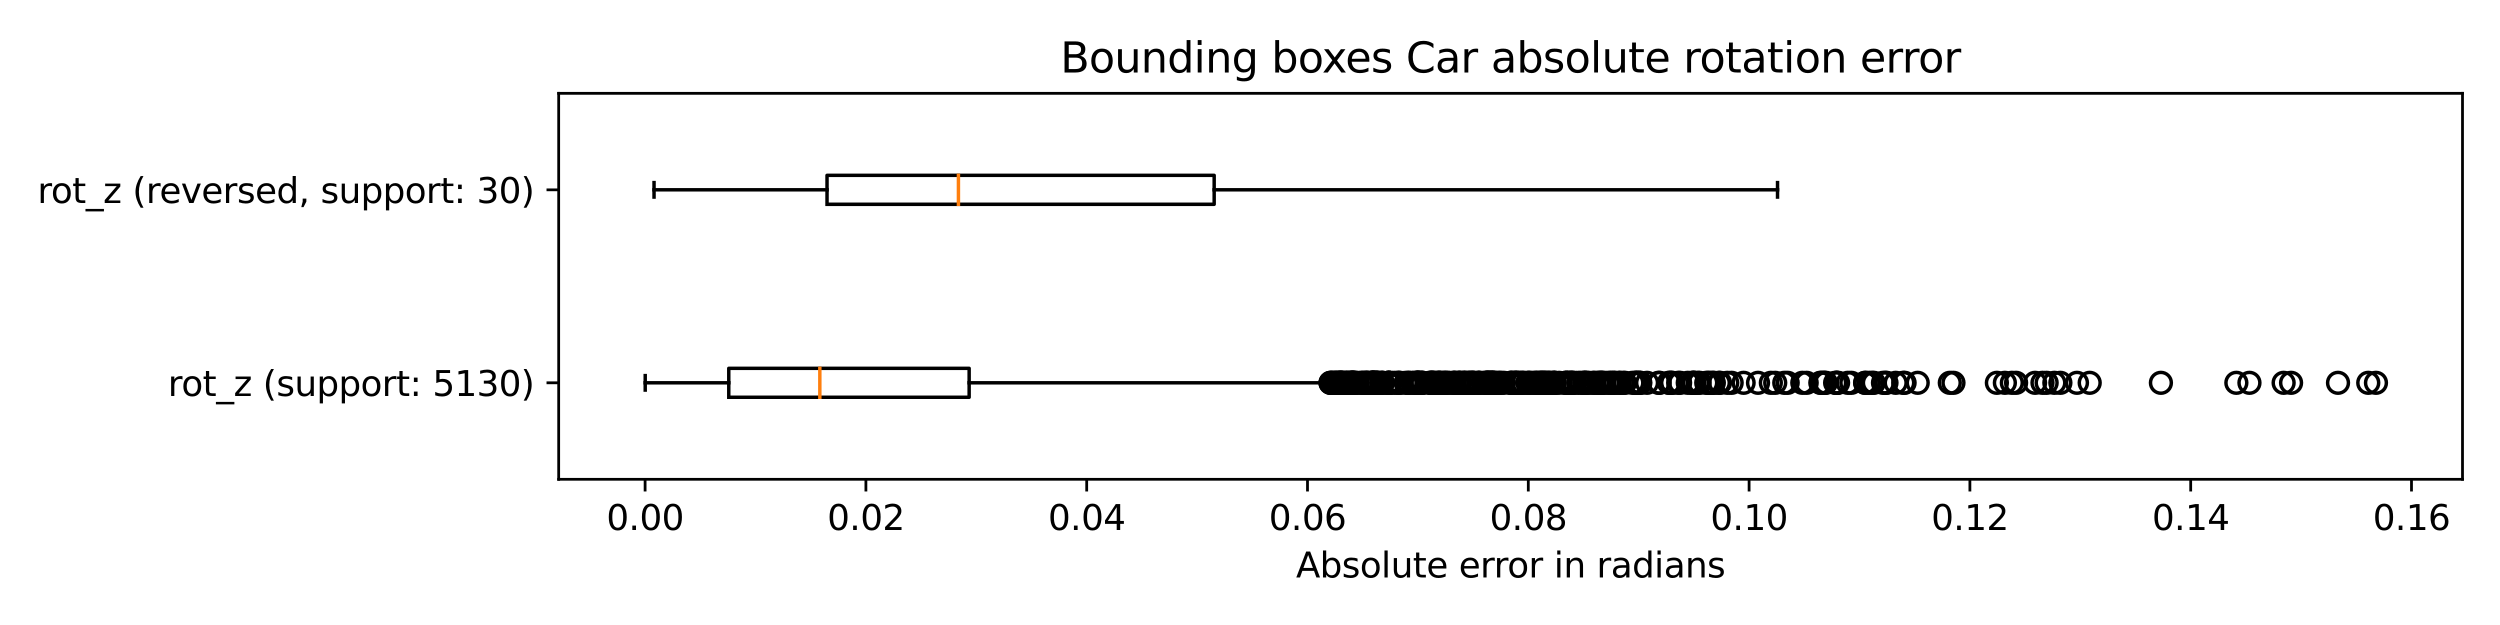 <?xml version="1.0" encoding="utf-8" standalone="no"?>
<!DOCTYPE svg PUBLIC "-//W3C//DTD SVG 1.1//EN"
  "http://www.w3.org/Graphics/SVG/1.1/DTD/svg11.dtd">
<svg xmlns:xlink="http://www.w3.org/1999/xlink" width="720pt" height="180pt" viewBox="0 0 720 180" xmlns="http://www.w3.org/2000/svg" version="1.1">
 <defs>
  <style type="text/css">*{stroke-linejoin: round; stroke-linecap: butt}</style>
 </defs>
 <g id="figure_1">
  <g id="patch_1">
   <path d="M 0 180 
L 720 180 
L 720 0 
L 0 0 
z
" style="fill: #ffffff"/>
  </g>
  <g id="axes_1">
   <g id="patch_2">
    <path d="M 160.9 138.04 
L 709.2 138.04 
L 709.2 26.88 
L 160.9 26.88 
z
" style="fill: #ffffff"/>
   </g>
   <g id="matplotlib.axis_1">
    <g id="xtick_1">
     <g id="line2d_1">
      <defs>
       <path id="m9ca7d31099" d="M 0 0 
L 0 3.5 
" style="stroke: #000000; stroke-width: 0.8"/>
      </defs>
      <g>
       <use xlink:href="#m9ca7d31099" x="185.788" y="138.04" style="stroke: #000000; stroke-width: 0.8"/>
      </g>
     </g>
     <g id="text_1">
      <!-- 0.00 -->
      <g transform="translate(174.656 152.638)scale(0.1 -0.1)">
       <defs>
        <path id="DejaVuSans-30" d="M 2034 4250 
Q 1547 4250 1301 3770 
Q 1056 3291 1056 2328 
Q 1056 1369 1301 889 
Q 1547 409 2034 409 
Q 2525 409 2770 889 
Q 3016 1369 3016 2328 
Q 3016 3291 2770 3770 
Q 2525 4250 2034 4250 
z
M 2034 4750 
Q 2819 4750 3233 4129 
Q 3647 3509 3647 2328 
Q 3647 1150 3233 529 
Q 2819 -91 2034 -91 
Q 1250 -91 836 529 
Q 422 1150 422 2328 
Q 422 3509 836 4129 
Q 1250 4750 2034 4750 
z
" transform="scale(0.016)"/>
        <path id="DejaVuSans-2e" d="M 684 794 
L 1344 794 
L 1344 0 
L 684 0 
L 684 794 
z
" transform="scale(0.016)"/>
       </defs>
       <use xlink:href="#DejaVuSans-30"/>
       <use xlink:href="#DejaVuSans-2e" x="63.623"/>
       <use xlink:href="#DejaVuSans-30" x="95.41"/>
       <use xlink:href="#DejaVuSans-30" x="159.033"/>
      </g>
     </g>
    </g>
    <g id="xtick_2">
     <g id="line2d_2">
      <g>
       <use xlink:href="#m9ca7d31099" x="249.379" y="138.04" style="stroke: #000000; stroke-width: 0.8"/>
      </g>
     </g>
     <g id="text_2">
      <!-- 0.02 -->
      <g transform="translate(238.246 152.638)scale(0.1 -0.1)">
       <defs>
        <path id="DejaVuSans-32" d="M 1228 531 
L 3431 531 
L 3431 0 
L 469 0 
L 469 531 
Q 828 903 1448 1529 
Q 2069 2156 2228 2338 
Q 2531 2678 2651 2914 
Q 2772 3150 2772 3378 
Q 2772 3750 2511 3984 
Q 2250 4219 1831 4219 
Q 1534 4219 1204 4116 
Q 875 4013 500 3803 
L 500 4441 
Q 881 4594 1212 4672 
Q 1544 4750 1819 4750 
Q 2544 4750 2975 4387 
Q 3406 4025 3406 3419 
Q 3406 3131 3298 2873 
Q 3191 2616 2906 2266 
Q 2828 2175 2409 1742 
Q 1991 1309 1228 531 
z
" transform="scale(0.016)"/>
       </defs>
       <use xlink:href="#DejaVuSans-30"/>
       <use xlink:href="#DejaVuSans-2e" x="63.623"/>
       <use xlink:href="#DejaVuSans-30" x="95.41"/>
       <use xlink:href="#DejaVuSans-32" x="159.033"/>
      </g>
     </g>
    </g>
    <g id="xtick_3">
     <g id="line2d_3">
      <g>
       <use xlink:href="#m9ca7d31099" x="312.969" y="138.04" style="stroke: #000000; stroke-width: 0.8"/>
      </g>
     </g>
     <g id="text_3">
      <!-- 0.04 -->
      <g transform="translate(301.836 152.638)scale(0.1 -0.1)">
       <defs>
        <path id="DejaVuSans-34" d="M 2419 4116 
L 825 1625 
L 2419 1625 
L 2419 4116 
z
M 2253 4666 
L 3047 4666 
L 3047 1625 
L 3713 1625 
L 3713 1100 
L 3047 1100 
L 3047 0 
L 2419 0 
L 2419 1100 
L 313 1100 
L 313 1709 
L 2253 4666 
z
" transform="scale(0.016)"/>
       </defs>
       <use xlink:href="#DejaVuSans-30"/>
       <use xlink:href="#DejaVuSans-2e" x="63.623"/>
       <use xlink:href="#DejaVuSans-30" x="95.41"/>
       <use xlink:href="#DejaVuSans-34" x="159.033"/>
      </g>
     </g>
    </g>
    <g id="xtick_4">
     <g id="line2d_4">
      <g>
       <use xlink:href="#m9ca7d31099" x="376.559" y="138.04" style="stroke: #000000; stroke-width: 0.8"/>
      </g>
     </g>
     <g id="text_4">
      <!-- 0.06 -->
      <g transform="translate(365.426 152.638)scale(0.1 -0.1)">
       <defs>
        <path id="DejaVuSans-36" d="M 2113 2584 
Q 1688 2584 1439 2293 
Q 1191 2003 1191 1497 
Q 1191 994 1439 701 
Q 1688 409 2113 409 
Q 2538 409 2786 701 
Q 3034 994 3034 1497 
Q 3034 2003 2786 2293 
Q 2538 2584 2113 2584 
z
M 3366 4563 
L 3366 3988 
Q 3128 4100 2886 4159 
Q 2644 4219 2406 4219 
Q 1781 4219 1451 3797 
Q 1122 3375 1075 2522 
Q 1259 2794 1537 2939 
Q 1816 3084 2150 3084 
Q 2853 3084 3261 2657 
Q 3669 2231 3669 1497 
Q 3669 778 3244 343 
Q 2819 -91 2113 -91 
Q 1303 -91 875 529 
Q 447 1150 447 2328 
Q 447 3434 972 4092 
Q 1497 4750 2381 4750 
Q 2619 4750 2861 4703 
Q 3103 4656 3366 4563 
z
" transform="scale(0.016)"/>
       </defs>
       <use xlink:href="#DejaVuSans-30"/>
       <use xlink:href="#DejaVuSans-2e" x="63.623"/>
       <use xlink:href="#DejaVuSans-30" x="95.41"/>
       <use xlink:href="#DejaVuSans-36" x="159.033"/>
      </g>
     </g>
    </g>
    <g id="xtick_5">
     <g id="line2d_5">
      <g>
       <use xlink:href="#m9ca7d31099" x="440.149" y="138.04" style="stroke: #000000; stroke-width: 0.8"/>
      </g>
     </g>
     <g id="text_5">
      <!-- 0.08 -->
      <g transform="translate(429.016 152.638)scale(0.1 -0.1)">
       <defs>
        <path id="DejaVuSans-38" d="M 2034 2216 
Q 1584 2216 1326 1975 
Q 1069 1734 1069 1313 
Q 1069 891 1326 650 
Q 1584 409 2034 409 
Q 2484 409 2743 651 
Q 3003 894 3003 1313 
Q 3003 1734 2745 1975 
Q 2488 2216 2034 2216 
z
M 1403 2484 
Q 997 2584 770 2862 
Q 544 3141 544 3541 
Q 544 4100 942 4425 
Q 1341 4750 2034 4750 
Q 2731 4750 3128 4425 
Q 3525 4100 3525 3541 
Q 3525 3141 3298 2862 
Q 3072 2584 2669 2484 
Q 3125 2378 3379 2068 
Q 3634 1759 3634 1313 
Q 3634 634 3220 271 
Q 2806 -91 2034 -91 
Q 1263 -91 848 271 
Q 434 634 434 1313 
Q 434 1759 690 2068 
Q 947 2378 1403 2484 
z
M 1172 3481 
Q 1172 3119 1398 2916 
Q 1625 2713 2034 2713 
Q 2441 2713 2670 2916 
Q 2900 3119 2900 3481 
Q 2900 3844 2670 4047 
Q 2441 4250 2034 4250 
Q 1625 4250 1398 4047 
Q 1172 3844 1172 3481 
z
" transform="scale(0.016)"/>
       </defs>
       <use xlink:href="#DejaVuSans-30"/>
       <use xlink:href="#DejaVuSans-2e" x="63.623"/>
       <use xlink:href="#DejaVuSans-30" x="95.41"/>
       <use xlink:href="#DejaVuSans-38" x="159.033"/>
      </g>
     </g>
    </g>
    <g id="xtick_6">
     <g id="line2d_6">
      <g>
       <use xlink:href="#m9ca7d31099" x="503.739" y="138.04" style="stroke: #000000; stroke-width: 0.8"/>
      </g>
     </g>
     <g id="text_6">
      <!-- 0.10 -->
      <g transform="translate(492.607 152.638)scale(0.1 -0.1)">
       <defs>
        <path id="DejaVuSans-31" d="M 794 531 
L 1825 531 
L 1825 4091 
L 703 3866 
L 703 4441 
L 1819 4666 
L 2450 4666 
L 2450 531 
L 3481 531 
L 3481 0 
L 794 0 
L 794 531 
z
" transform="scale(0.016)"/>
       </defs>
       <use xlink:href="#DejaVuSans-30"/>
       <use xlink:href="#DejaVuSans-2e" x="63.623"/>
       <use xlink:href="#DejaVuSans-31" x="95.41"/>
       <use xlink:href="#DejaVuSans-30" x="159.033"/>
      </g>
     </g>
    </g>
    <g id="xtick_7">
     <g id="line2d_7">
      <g>
       <use xlink:href="#m9ca7d31099" x="567.33" y="138.04" style="stroke: #000000; stroke-width: 0.8"/>
      </g>
     </g>
     <g id="text_7">
      <!-- 0.12 -->
      <g transform="translate(556.197 152.638)scale(0.1 -0.1)">
       <use xlink:href="#DejaVuSans-30"/>
       <use xlink:href="#DejaVuSans-2e" x="63.623"/>
       <use xlink:href="#DejaVuSans-31" x="95.41"/>
       <use xlink:href="#DejaVuSans-32" x="159.033"/>
      </g>
     </g>
    </g>
    <g id="xtick_8">
     <g id="line2d_8">
      <g>
       <use xlink:href="#m9ca7d31099" x="630.92" y="138.04" style="stroke: #000000; stroke-width: 0.8"/>
      </g>
     </g>
     <g id="text_8">
      <!-- 0.14 -->
      <g transform="translate(619.787 152.638)scale(0.1 -0.1)">
       <use xlink:href="#DejaVuSans-30"/>
       <use xlink:href="#DejaVuSans-2e" x="63.623"/>
       <use xlink:href="#DejaVuSans-31" x="95.41"/>
       <use xlink:href="#DejaVuSans-34" x="159.033"/>
      </g>
     </g>
    </g>
    <g id="xtick_9">
     <g id="line2d_9">
      <g>
       <use xlink:href="#m9ca7d31099" x="694.51" y="138.04" style="stroke: #000000; stroke-width: 0.8"/>
      </g>
     </g>
     <g id="text_9">
      <!-- 0.16 -->
      <g transform="translate(683.377 152.638)scale(0.1 -0.1)">
       <use xlink:href="#DejaVuSans-30"/>
       <use xlink:href="#DejaVuSans-2e" x="63.623"/>
       <use xlink:href="#DejaVuSans-31" x="95.41"/>
       <use xlink:href="#DejaVuSans-36" x="159.033"/>
      </g>
     </g>
    </g>
    <g id="text_10">
     <!-- Absolute error in radians -->
     <g transform="translate(373.249 166.317)scale(0.1 -0.1)">
      <defs>
       <path id="DejaVuSans-41" d="M 2188 4044 
L 1331 1722 
L 3047 1722 
L 2188 4044 
z
M 1831 4666 
L 2547 4666 
L 4325 0 
L 3669 0 
L 3244 1197 
L 1141 1197 
L 716 0 
L 50 0 
L 1831 4666 
z
" transform="scale(0.016)"/>
       <path id="DejaVuSans-62" d="M 3116 1747 
Q 3116 2381 2855 2742 
Q 2594 3103 2138 3103 
Q 1681 3103 1420 2742 
Q 1159 2381 1159 1747 
Q 1159 1113 1420 752 
Q 1681 391 2138 391 
Q 2594 391 2855 752 
Q 3116 1113 3116 1747 
z
M 1159 2969 
Q 1341 3281 1617 3432 
Q 1894 3584 2278 3584 
Q 2916 3584 3314 3078 
Q 3713 2572 3713 1747 
Q 3713 922 3314 415 
Q 2916 -91 2278 -91 
Q 1894 -91 1617 61 
Q 1341 213 1159 525 
L 1159 0 
L 581 0 
L 581 4863 
L 1159 4863 
L 1159 2969 
z
" transform="scale(0.016)"/>
       <path id="DejaVuSans-73" d="M 2834 3397 
L 2834 2853 
Q 2591 2978 2328 3040 
Q 2066 3103 1784 3103 
Q 1356 3103 1142 2972 
Q 928 2841 928 2578 
Q 928 2378 1081 2264 
Q 1234 2150 1697 2047 
L 1894 2003 
Q 2506 1872 2764 1633 
Q 3022 1394 3022 966 
Q 3022 478 2636 193 
Q 2250 -91 1575 -91 
Q 1294 -91 989 -36 
Q 684 19 347 128 
L 347 722 
Q 666 556 975 473 
Q 1284 391 1588 391 
Q 1994 391 2212 530 
Q 2431 669 2431 922 
Q 2431 1156 2273 1281 
Q 2116 1406 1581 1522 
L 1381 1569 
Q 847 1681 609 1914 
Q 372 2147 372 2553 
Q 372 3047 722 3315 
Q 1072 3584 1716 3584 
Q 2034 3584 2315 3537 
Q 2597 3491 2834 3397 
z
" transform="scale(0.016)"/>
       <path id="DejaVuSans-6f" d="M 1959 3097 
Q 1497 3097 1228 2736 
Q 959 2375 959 1747 
Q 959 1119 1226 758 
Q 1494 397 1959 397 
Q 2419 397 2687 759 
Q 2956 1122 2956 1747 
Q 2956 2369 2687 2733 
Q 2419 3097 1959 3097 
z
M 1959 3584 
Q 2709 3584 3137 3096 
Q 3566 2609 3566 1747 
Q 3566 888 3137 398 
Q 2709 -91 1959 -91 
Q 1206 -91 779 398 
Q 353 888 353 1747 
Q 353 2609 779 3096 
Q 1206 3584 1959 3584 
z
" transform="scale(0.016)"/>
       <path id="DejaVuSans-6c" d="M 603 4863 
L 1178 4863 
L 1178 0 
L 603 0 
L 603 4863 
z
" transform="scale(0.016)"/>
       <path id="DejaVuSans-75" d="M 544 1381 
L 544 3500 
L 1119 3500 
L 1119 1403 
Q 1119 906 1312 657 
Q 1506 409 1894 409 
Q 2359 409 2629 706 
Q 2900 1003 2900 1516 
L 2900 3500 
L 3475 3500 
L 3475 0 
L 2900 0 
L 2900 538 
Q 2691 219 2414 64 
Q 2138 -91 1772 -91 
Q 1169 -91 856 284 
Q 544 659 544 1381 
z
M 1991 3584 
L 1991 3584 
z
" transform="scale(0.016)"/>
       <path id="DejaVuSans-74" d="M 1172 4494 
L 1172 3500 
L 2356 3500 
L 2356 3053 
L 1172 3053 
L 1172 1153 
Q 1172 725 1289 603 
Q 1406 481 1766 481 
L 2356 481 
L 2356 0 
L 1766 0 
Q 1100 0 847 248 
Q 594 497 594 1153 
L 594 3053 
L 172 3053 
L 172 3500 
L 594 3500 
L 594 4494 
L 1172 4494 
z
" transform="scale(0.016)"/>
       <path id="DejaVuSans-65" d="M 3597 1894 
L 3597 1613 
L 953 1613 
Q 991 1019 1311 708 
Q 1631 397 2203 397 
Q 2534 397 2845 478 
Q 3156 559 3463 722 
L 3463 178 
Q 3153 47 2828 -22 
Q 2503 -91 2169 -91 
Q 1331 -91 842 396 
Q 353 884 353 1716 
Q 353 2575 817 3079 
Q 1281 3584 2069 3584 
Q 2775 3584 3186 3129 
Q 3597 2675 3597 1894 
z
M 3022 2063 
Q 3016 2534 2758 2815 
Q 2500 3097 2075 3097 
Q 1594 3097 1305 2825 
Q 1016 2553 972 2059 
L 3022 2063 
z
" transform="scale(0.016)"/>
       <path id="DejaVuSans-20" transform="scale(0.016)"/>
       <path id="DejaVuSans-72" d="M 2631 2963 
Q 2534 3019 2420 3045 
Q 2306 3072 2169 3072 
Q 1681 3072 1420 2755 
Q 1159 2438 1159 1844 
L 1159 0 
L 581 0 
L 581 3500 
L 1159 3500 
L 1159 2956 
Q 1341 3275 1631 3429 
Q 1922 3584 2338 3584 
Q 2397 3584 2469 3576 
Q 2541 3569 2628 3553 
L 2631 2963 
z
" transform="scale(0.016)"/>
       <path id="DejaVuSans-69" d="M 603 3500 
L 1178 3500 
L 1178 0 
L 603 0 
L 603 3500 
z
M 603 4863 
L 1178 4863 
L 1178 4134 
L 603 4134 
L 603 4863 
z
" transform="scale(0.016)"/>
       <path id="DejaVuSans-6e" d="M 3513 2113 
L 3513 0 
L 2938 0 
L 2938 2094 
Q 2938 2591 2744 2837 
Q 2550 3084 2163 3084 
Q 1697 3084 1428 2787 
Q 1159 2491 1159 1978 
L 1159 0 
L 581 0 
L 581 3500 
L 1159 3500 
L 1159 2956 
Q 1366 3272 1645 3428 
Q 1925 3584 2291 3584 
Q 2894 3584 3203 3211 
Q 3513 2838 3513 2113 
z
" transform="scale(0.016)"/>
       <path id="DejaVuSans-61" d="M 2194 1759 
Q 1497 1759 1228 1600 
Q 959 1441 959 1056 
Q 959 750 1161 570 
Q 1363 391 1709 391 
Q 2188 391 2477 730 
Q 2766 1069 2766 1631 
L 2766 1759 
L 2194 1759 
z
M 3341 1997 
L 3341 0 
L 2766 0 
L 2766 531 
Q 2569 213 2275 61 
Q 1981 -91 1556 -91 
Q 1019 -91 701 211 
Q 384 513 384 1019 
Q 384 1609 779 1909 
Q 1175 2209 1959 2209 
L 2766 2209 
L 2766 2266 
Q 2766 2663 2505 2880 
Q 2244 3097 1772 3097 
Q 1472 3097 1187 3025 
Q 903 2953 641 2809 
L 641 3341 
Q 956 3463 1253 3523 
Q 1550 3584 1831 3584 
Q 2591 3584 2966 3190 
Q 3341 2797 3341 1997 
z
" transform="scale(0.016)"/>
       <path id="DejaVuSans-64" d="M 2906 2969 
L 2906 4863 
L 3481 4863 
L 3481 0 
L 2906 0 
L 2906 525 
Q 2725 213 2448 61 
Q 2172 -91 1784 -91 
Q 1150 -91 751 415 
Q 353 922 353 1747 
Q 353 2572 751 3078 
Q 1150 3584 1784 3584 
Q 2172 3584 2448 3432 
Q 2725 3281 2906 2969 
z
M 947 1747 
Q 947 1113 1208 752 
Q 1469 391 1925 391 
Q 2381 391 2643 752 
Q 2906 1113 2906 1747 
Q 2906 2381 2643 2742 
Q 2381 3103 1925 3103 
Q 1469 3103 1208 2742 
Q 947 2381 947 1747 
z
" transform="scale(0.016)"/>
      </defs>
      <use xlink:href="#DejaVuSans-41"/>
      <use xlink:href="#DejaVuSans-62" x="68.408"/>
      <use xlink:href="#DejaVuSans-73" x="131.885"/>
      <use xlink:href="#DejaVuSans-6f" x="183.984"/>
      <use xlink:href="#DejaVuSans-6c" x="245.166"/>
      <use xlink:href="#DejaVuSans-75" x="272.949"/>
      <use xlink:href="#DejaVuSans-74" x="336.328"/>
      <use xlink:href="#DejaVuSans-65" x="375.537"/>
      <use xlink:href="#DejaVuSans-20" x="437.061"/>
      <use xlink:href="#DejaVuSans-65" x="468.848"/>
      <use xlink:href="#DejaVuSans-72" x="530.371"/>
      <use xlink:href="#DejaVuSans-72" x="569.734"/>
      <use xlink:href="#DejaVuSans-6f" x="608.598"/>
      <use xlink:href="#DejaVuSans-72" x="669.779"/>
      <use xlink:href="#DejaVuSans-20" x="710.893"/>
      <use xlink:href="#DejaVuSans-69" x="742.68"/>
      <use xlink:href="#DejaVuSans-6e" x="770.463"/>
      <use xlink:href="#DejaVuSans-20" x="833.842"/>
      <use xlink:href="#DejaVuSans-72" x="865.629"/>
      <use xlink:href="#DejaVuSans-61" x="906.742"/>
      <use xlink:href="#DejaVuSans-64" x="968.021"/>
      <use xlink:href="#DejaVuSans-69" x="1031.498"/>
      <use xlink:href="#DejaVuSans-61" x="1059.281"/>
      <use xlink:href="#DejaVuSans-6e" x="1120.561"/>
      <use xlink:href="#DejaVuSans-73" x="1183.939"/>
     </g>
    </g>
   </g>
   <g id="matplotlib.axis_2">
    <g id="ytick_1">
     <g id="line2d_10">
      <defs>
       <path id="mcf932bae86" d="M 0 0 
L -3.5 0 
" style="stroke: #000000; stroke-width: 0.8"/>
      </defs>
      <g>
       <use xlink:href="#mcf932bae86" x="160.9" y="110.25" style="stroke: #000000; stroke-width: 0.8"/>
      </g>
     </g>
     <g id="text_11">
      <!-- rot_z (support: 5130) -->
      <g transform="translate(48.355 114.044)scale(0.1 -0.1)">
       <defs>
        <path id="DejaVuSans-5f" d="M 3263 -1063 
L 3263 -1509 
L -63 -1509 
L -63 -1063 
L 3263 -1063 
z
" transform="scale(0.016)"/>
        <path id="DejaVuSans-7a" d="M 353 3500 
L 3084 3500 
L 3084 2975 
L 922 459 
L 3084 459 
L 3084 0 
L 275 0 
L 275 525 
L 2438 3041 
L 353 3041 
L 353 3500 
z
" transform="scale(0.016)"/>
        <path id="DejaVuSans-28" d="M 1984 4856 
Q 1566 4138 1362 3434 
Q 1159 2731 1159 2009 
Q 1159 1288 1364 580 
Q 1569 -128 1984 -844 
L 1484 -844 
Q 1016 -109 783 600 
Q 550 1309 550 2009 
Q 550 2706 781 3412 
Q 1013 4119 1484 4856 
L 1984 4856 
z
" transform="scale(0.016)"/>
        <path id="DejaVuSans-70" d="M 1159 525 
L 1159 -1331 
L 581 -1331 
L 581 3500 
L 1159 3500 
L 1159 2969 
Q 1341 3281 1617 3432 
Q 1894 3584 2278 3584 
Q 2916 3584 3314 3078 
Q 3713 2572 3713 1747 
Q 3713 922 3314 415 
Q 2916 -91 2278 -91 
Q 1894 -91 1617 61 
Q 1341 213 1159 525 
z
M 3116 1747 
Q 3116 2381 2855 2742 
Q 2594 3103 2138 3103 
Q 1681 3103 1420 2742 
Q 1159 2381 1159 1747 
Q 1159 1113 1420 752 
Q 1681 391 2138 391 
Q 2594 391 2855 752 
Q 3116 1113 3116 1747 
z
" transform="scale(0.016)"/>
        <path id="DejaVuSans-3a" d="M 750 794 
L 1409 794 
L 1409 0 
L 750 0 
L 750 794 
z
M 750 3309 
L 1409 3309 
L 1409 2516 
L 750 2516 
L 750 3309 
z
" transform="scale(0.016)"/>
        <path id="DejaVuSans-35" d="M 691 4666 
L 3169 4666 
L 3169 4134 
L 1269 4134 
L 1269 2991 
Q 1406 3038 1543 3061 
Q 1681 3084 1819 3084 
Q 2600 3084 3056 2656 
Q 3513 2228 3513 1497 
Q 3513 744 3044 326 
Q 2575 -91 1722 -91 
Q 1428 -91 1123 -41 
Q 819 9 494 109 
L 494 744 
Q 775 591 1075 516 
Q 1375 441 1709 441 
Q 2250 441 2565 725 
Q 2881 1009 2881 1497 
Q 2881 1984 2565 2268 
Q 2250 2553 1709 2553 
Q 1456 2553 1204 2497 
Q 953 2441 691 2322 
L 691 4666 
z
" transform="scale(0.016)"/>
        <path id="DejaVuSans-33" d="M 2597 2516 
Q 3050 2419 3304 2112 
Q 3559 1806 3559 1356 
Q 3559 666 3084 287 
Q 2609 -91 1734 -91 
Q 1441 -91 1130 -33 
Q 819 25 488 141 
L 488 750 
Q 750 597 1062 519 
Q 1375 441 1716 441 
Q 2309 441 2620 675 
Q 2931 909 2931 1356 
Q 2931 1769 2642 2001 
Q 2353 2234 1838 2234 
L 1294 2234 
L 1294 2753 
L 1863 2753 
Q 2328 2753 2575 2939 
Q 2822 3125 2822 3475 
Q 2822 3834 2567 4026 
Q 2313 4219 1838 4219 
Q 1578 4219 1281 4162 
Q 984 4106 628 3988 
L 628 4550 
Q 988 4650 1302 4700 
Q 1616 4750 1894 4750 
Q 2613 4750 3031 4423 
Q 3450 4097 3450 3541 
Q 3450 3153 3228 2886 
Q 3006 2619 2597 2516 
z
" transform="scale(0.016)"/>
        <path id="DejaVuSans-29" d="M 513 4856 
L 1013 4856 
Q 1481 4119 1714 3412 
Q 1947 2706 1947 2009 
Q 1947 1309 1714 600 
Q 1481 -109 1013 -844 
L 513 -844 
Q 928 -128 1133 580 
Q 1338 1288 1338 2009 
Q 1338 2731 1133 3434 
Q 928 4138 513 4856 
z
" transform="scale(0.016)"/>
       </defs>
       <use xlink:href="#DejaVuSans-72"/>
       <use xlink:href="#DejaVuSans-6f" x="38.863"/>
       <use xlink:href="#DejaVuSans-74" x="100.045"/>
       <use xlink:href="#DejaVuSans-5f" x="139.254"/>
       <use xlink:href="#DejaVuSans-7a" x="189.254"/>
       <use xlink:href="#DejaVuSans-20" x="241.744"/>
       <use xlink:href="#DejaVuSans-28" x="273.531"/>
       <use xlink:href="#DejaVuSans-73" x="312.545"/>
       <use xlink:href="#DejaVuSans-75" x="364.645"/>
       <use xlink:href="#DejaVuSans-70" x="428.023"/>
       <use xlink:href="#DejaVuSans-70" x="491.5"/>
       <use xlink:href="#DejaVuSans-6f" x="554.977"/>
       <use xlink:href="#DejaVuSans-72" x="616.158"/>
       <use xlink:href="#DejaVuSans-74" x="657.271"/>
       <use xlink:href="#DejaVuSans-3a" x="696.48"/>
       <use xlink:href="#DejaVuSans-20" x="730.172"/>
       <use xlink:href="#DejaVuSans-35" x="761.959"/>
       <use xlink:href="#DejaVuSans-31" x="825.582"/>
       <use xlink:href="#DejaVuSans-33" x="889.205"/>
       <use xlink:href="#DejaVuSans-30" x="952.828"/>
       <use xlink:href="#DejaVuSans-29" x="1016.451"/>
      </g>
     </g>
    </g>
    <g id="ytick_2">
     <g id="line2d_11">
      <g>
       <use xlink:href="#mcf932bae86" x="160.9" y="54.67" style="stroke: #000000; stroke-width: 0.8"/>
      </g>
     </g>
     <g id="text_12">
      <!-- rot_z (reversed, support: 30) -->
      <g transform="translate(10.791 58.469)scale(0.1 -0.1)">
       <defs>
        <path id="DejaVuSans-76" d="M 191 3500 
L 800 3500 
L 1894 563 
L 2988 3500 
L 3597 3500 
L 2284 0 
L 1503 0 
L 191 3500 
z
" transform="scale(0.016)"/>
        <path id="DejaVuSans-2c" d="M 750 794 
L 1409 794 
L 1409 256 
L 897 -744 
L 494 -744 
L 750 256 
L 750 794 
z
" transform="scale(0.016)"/>
       </defs>
       <use xlink:href="#DejaVuSans-72"/>
       <use xlink:href="#DejaVuSans-6f" x="38.863"/>
       <use xlink:href="#DejaVuSans-74" x="100.045"/>
       <use xlink:href="#DejaVuSans-5f" x="139.254"/>
       <use xlink:href="#DejaVuSans-7a" x="189.254"/>
       <use xlink:href="#DejaVuSans-20" x="241.744"/>
       <use xlink:href="#DejaVuSans-28" x="273.531"/>
       <use xlink:href="#DejaVuSans-72" x="312.545"/>
       <use xlink:href="#DejaVuSans-65" x="351.408"/>
       <use xlink:href="#DejaVuSans-76" x="412.932"/>
       <use xlink:href="#DejaVuSans-65" x="472.111"/>
       <use xlink:href="#DejaVuSans-72" x="533.635"/>
       <use xlink:href="#DejaVuSans-73" x="574.748"/>
       <use xlink:href="#DejaVuSans-65" x="626.848"/>
       <use xlink:href="#DejaVuSans-64" x="688.371"/>
       <use xlink:href="#DejaVuSans-2c" x="751.848"/>
       <use xlink:href="#DejaVuSans-20" x="783.635"/>
       <use xlink:href="#DejaVuSans-73" x="815.422"/>
       <use xlink:href="#DejaVuSans-75" x="867.521"/>
       <use xlink:href="#DejaVuSans-70" x="930.9"/>
       <use xlink:href="#DejaVuSans-70" x="994.377"/>
       <use xlink:href="#DejaVuSans-6f" x="1057.854"/>
       <use xlink:href="#DejaVuSans-72" x="1119.035"/>
       <use xlink:href="#DejaVuSans-74" x="1160.148"/>
       <use xlink:href="#DejaVuSans-3a" x="1199.357"/>
       <use xlink:href="#DejaVuSans-20" x="1233.049"/>
       <use xlink:href="#DejaVuSans-33" x="1264.836"/>
       <use xlink:href="#DejaVuSans-30" x="1328.459"/>
       <use xlink:href="#DejaVuSans-29" x="1392.082"/>
      </g>
     </g>
    </g>
   </g>
   <g id="line2d_12">
    <path d="M 209.886 114.418 
L 209.886 106.082 
L 279.115 106.082 
L 279.115 114.418 
L 209.886 114.418 
" clip-path="url(#ped6972643b)" style="fill: none; stroke: #000000; stroke-linecap: square"/>
   </g>
   <g id="line2d_13">
    <path d="M 209.886 110.25 
L 185.823 110.25 
" clip-path="url(#ped6972643b)" style="fill: none; stroke: #000000; stroke-linecap: square"/>
   </g>
   <g id="line2d_14">
    <path d="M 279.115 110.25 
L 382.735 110.25 
" clip-path="url(#ped6972643b)" style="fill: none; stroke: #000000; stroke-linecap: square"/>
   </g>
   <g id="line2d_15">
    <path d="M 185.823 112.334 
L 185.823 108.166 
" clip-path="url(#ped6972643b)" style="fill: none; stroke: #000000; stroke-linecap: square"/>
   </g>
   <g id="line2d_16">
    <path d="M 382.735 112.334 
L 382.735 108.166 
" clip-path="url(#ped6972643b)" style="fill: none; stroke: #000000; stroke-linecap: square"/>
   </g>
   <g id="line2d_17">
    <defs>
     <path id="maf86cf7181" d="M 0 3 
C 0.796 3 1.559 2.684 2.121 2.121 
C 2.684 1.559 3 0.796 3 0 
C 3 -0.796 2.684 -1.559 2.121 -2.121 
C 1.559 -2.684 0.796 -3 0 -3 
C -0.796 -3 -1.559 -2.684 -2.121 -2.121 
C -2.684 -1.559 -3 -0.796 -3 0 
C -3 0.796 -2.684 1.559 -2.121 2.121 
C -1.559 2.684 -0.796 3 0 3 
z
" style="stroke: #000000"/>
    </defs>
    <g clip-path="url(#ped6972643b)">
     <use xlink:href="#maf86cf7181" x="451.281" y="110.25" style="fill-opacity: 0; stroke: #000000"/>
     <use xlink:href="#maf86cf7181" x="429.153" y="110.25" style="fill-opacity: 0; stroke: #000000"/>
     <use xlink:href="#maf86cf7181" x="412.22" y="110.25" style="fill-opacity: 0; stroke: #000000"/>
     <use xlink:href="#maf86cf7181" x="433.126" y="110.25" style="fill-opacity: 0; stroke: #000000"/>
     <use xlink:href="#maf86cf7181" x="408.856" y="110.25" style="fill-opacity: 0; stroke: #000000"/>
     <use xlink:href="#maf86cf7181" x="449.028" y="110.25" style="fill-opacity: 0; stroke: #000000"/>
     <use xlink:href="#maf86cf7181" x="428.062" y="110.25" style="fill-opacity: 0; stroke: #000000"/>
     <use xlink:href="#maf86cf7181" x="425.937" y="110.25" style="fill-opacity: 0; stroke: #000000"/>
     <use xlink:href="#maf86cf7181" x="528.907" y="110.25" style="fill-opacity: 0; stroke: #000000"/>
     <use xlink:href="#maf86cf7181" x="411.961" y="110.25" style="fill-opacity: 0; stroke: #000000"/>
     <use xlink:href="#maf86cf7181" x="459.152" y="110.25" style="fill-opacity: 0; stroke: #000000"/>
     <use xlink:href="#maf86cf7181" x="561.545" y="110.25" style="fill-opacity: 0; stroke: #000000"/>
     <use xlink:href="#maf86cf7181" x="438.599" y="110.25" style="fill-opacity: 0; stroke: #000000"/>
     <use xlink:href="#maf86cf7181" x="385.471" y="110.25" style="fill-opacity: 0; stroke: #000000"/>
     <use xlink:href="#maf86cf7181" x="423.39" y="110.25" style="fill-opacity: 0; stroke: #000000"/>
     <use xlink:href="#maf86cf7181" x="384.798" y="110.25" style="fill-opacity: 0; stroke: #000000"/>
     <use xlink:href="#maf86cf7181" x="481.549" y="110.25" style="fill-opacity: 0; stroke: #000000"/>
     <use xlink:href="#maf86cf7181" x="404.823" y="110.25" style="fill-opacity: 0; stroke: #000000"/>
     <use xlink:href="#maf86cf7181" x="545.956" y="110.25" style="fill-opacity: 0; stroke: #000000"/>
     <use xlink:href="#maf86cf7181" x="408.273" y="110.25" style="fill-opacity: 0; stroke: #000000"/>
     <use xlink:href="#maf86cf7181" x="487.27" y="110.25" style="fill-opacity: 0; stroke: #000000"/>
     <use xlink:href="#maf86cf7181" x="400.491" y="110.25" style="fill-opacity: 0; stroke: #000000"/>
     <use xlink:href="#maf86cf7181" x="682.058" y="110.25" style="fill-opacity: 0; stroke: #000000"/>
     <use xlink:href="#maf86cf7181" x="537.148" y="110.25" style="fill-opacity: 0; stroke: #000000"/>
     <use xlink:href="#maf86cf7181" x="524.254" y="110.25" style="fill-opacity: 0; stroke: #000000"/>
     <use xlink:href="#maf86cf7181" x="601.834" y="110.25" style="fill-opacity: 0; stroke: #000000"/>
     <use xlink:href="#maf86cf7181" x="532.156" y="110.25" style="fill-opacity: 0; stroke: #000000"/>
     <use xlink:href="#maf86cf7181" x="389.177" y="110.25" style="fill-opacity: 0; stroke: #000000"/>
     <use xlink:href="#maf86cf7181" x="418.917" y="110.25" style="fill-opacity: 0; stroke: #000000"/>
     <use xlink:href="#maf86cf7181" x="435.221" y="110.25" style="fill-opacity: 0; stroke: #000000"/>
     <use xlink:href="#maf86cf7181" x="384.419" y="110.25" style="fill-opacity: 0; stroke: #000000"/>
     <use xlink:href="#maf86cf7181" x="463.107" y="110.25" style="fill-opacity: 0; stroke: #000000"/>
     <use xlink:href="#maf86cf7181" x="511.262" y="110.25" style="fill-opacity: 0; stroke: #000000"/>
     <use xlink:href="#maf86cf7181" x="436.704" y="110.25" style="fill-opacity: 0; stroke: #000000"/>
     <use xlink:href="#maf86cf7181" x="552.297" y="110.25" style="fill-opacity: 0; stroke: #000000"/>
     <use xlink:href="#maf86cf7181" x="408.636" y="110.25" style="fill-opacity: 0; stroke: #000000"/>
     <use xlink:href="#maf86cf7181" x="428.434" y="110.25" style="fill-opacity: 0; stroke: #000000"/>
     <use xlink:href="#maf86cf7181" x="387.84" y="110.25" style="fill-opacity: 0; stroke: #000000"/>
     <use xlink:href="#maf86cf7181" x="402.563" y="110.25" style="fill-opacity: 0; stroke: #000000"/>
     <use xlink:href="#maf86cf7181" x="409.558" y="110.25" style="fill-opacity: 0; stroke: #000000"/>
     <use xlink:href="#maf86cf7181" x="586.098" y="110.25" style="fill-opacity: 0; stroke: #000000"/>
     <use xlink:href="#maf86cf7181" x="441.517" y="110.25" style="fill-opacity: 0; stroke: #000000"/>
     <use xlink:href="#maf86cf7181" x="423.963" y="110.25" style="fill-opacity: 0; stroke: #000000"/>
     <use xlink:href="#maf86cf7181" x="424.732" y="110.25" style="fill-opacity: 0; stroke: #000000"/>
     <use xlink:href="#maf86cf7181" x="450.876" y="110.25" style="fill-opacity: 0; stroke: #000000"/>
     <use xlink:href="#maf86cf7181" x="418.777" y="110.25" style="fill-opacity: 0; stroke: #000000"/>
     <use xlink:href="#maf86cf7181" x="402.824" y="110.25" style="fill-opacity: 0; stroke: #000000"/>
     <use xlink:href="#maf86cf7181" x="408.219" y="110.25" style="fill-opacity: 0; stroke: #000000"/>
     <use xlink:href="#maf86cf7181" x="458.852" y="110.25" style="fill-opacity: 0; stroke: #000000"/>
     <use xlink:href="#maf86cf7181" x="425.785" y="110.25" style="fill-opacity: 0; stroke: #000000"/>
     <use xlink:href="#maf86cf7181" x="392.964" y="110.25" style="fill-opacity: 0; stroke: #000000"/>
     <use xlink:href="#maf86cf7181" x="487.874" y="110.25" style="fill-opacity: 0; stroke: #000000"/>
     <use xlink:href="#maf86cf7181" x="684.277" y="110.25" style="fill-opacity: 0; stroke: #000000"/>
     <use xlink:href="#maf86cf7181" x="389.6" y="110.25" style="fill-opacity: 0; stroke: #000000"/>
     <use xlink:href="#maf86cf7181" x="389.297" y="110.25" style="fill-opacity: 0; stroke: #000000"/>
     <use xlink:href="#maf86cf7181" x="445.549" y="110.25" style="fill-opacity: 0; stroke: #000000"/>
     <use xlink:href="#maf86cf7181" x="401.556" y="110.25" style="fill-opacity: 0; stroke: #000000"/>
     <use xlink:href="#maf86cf7181" x="471.2" y="110.25" style="fill-opacity: 0; stroke: #000000"/>
     <use xlink:href="#maf86cf7181" x="383.178" y="110.25" style="fill-opacity: 0; stroke: #000000"/>
     <use xlink:href="#maf86cf7181" x="450.883" y="110.25" style="fill-opacity: 0; stroke: #000000"/>
     <use xlink:href="#maf86cf7181" x="464.942" y="110.25" style="fill-opacity: 0; stroke: #000000"/>
     <use xlink:href="#maf86cf7181" x="393.714" y="110.25" style="fill-opacity: 0; stroke: #000000"/>
     <use xlink:href="#maf86cf7181" x="452.676" y="110.25" style="fill-opacity: 0; stroke: #000000"/>
     <use xlink:href="#maf86cf7181" x="497.452" y="110.25" style="fill-opacity: 0; stroke: #000000"/>
     <use xlink:href="#maf86cf7181" x="659.825" y="110.25" style="fill-opacity: 0; stroke: #000000"/>
     <use xlink:href="#maf86cf7181" x="396.098" y="110.25" style="fill-opacity: 0; stroke: #000000"/>
     <use xlink:href="#maf86cf7181" x="389.616" y="110.25" style="fill-opacity: 0; stroke: #000000"/>
     <use xlink:href="#maf86cf7181" x="491.404" y="110.25" style="fill-opacity: 0; stroke: #000000"/>
     <use xlink:href="#maf86cf7181" x="385.607" y="110.25" style="fill-opacity: 0; stroke: #000000"/>
     <use xlink:href="#maf86cf7181" x="395.404" y="110.25" style="fill-opacity: 0; stroke: #000000"/>
     <use xlink:href="#maf86cf7181" x="493.289" y="110.25" style="fill-opacity: 0; stroke: #000000"/>
     <use xlink:href="#maf86cf7181" x="471.88" y="110.25" style="fill-opacity: 0; stroke: #000000"/>
     <use xlink:href="#maf86cf7181" x="451.551" y="110.25" style="fill-opacity: 0; stroke: #000000"/>
     <use xlink:href="#maf86cf7181" x="428.319" y="110.25" style="fill-opacity: 0; stroke: #000000"/>
     <use xlink:href="#maf86cf7181" x="487.846" y="110.25" style="fill-opacity: 0; stroke: #000000"/>
     <use xlink:href="#maf86cf7181" x="392.226" y="110.25" style="fill-opacity: 0; stroke: #000000"/>
     <use xlink:href="#maf86cf7181" x="432.243" y="110.25" style="fill-opacity: 0; stroke: #000000"/>
     <use xlink:href="#maf86cf7181" x="405.785" y="110.25" style="fill-opacity: 0; stroke: #000000"/>
     <use xlink:href="#maf86cf7181" x="416.347" y="110.25" style="fill-opacity: 0; stroke: #000000"/>
     <use xlink:href="#maf86cf7181" x="390.127" y="110.25" style="fill-opacity: 0; stroke: #000000"/>
     <use xlink:href="#maf86cf7181" x="417.458" y="110.25" style="fill-opacity: 0; stroke: #000000"/>
     <use xlink:href="#maf86cf7181" x="456.5" y="110.25" style="fill-opacity: 0; stroke: #000000"/>
     <use xlink:href="#maf86cf7181" x="431.802" y="110.25" style="fill-opacity: 0; stroke: #000000"/>
     <use xlink:href="#maf86cf7181" x="386.173" y="110.25" style="fill-opacity: 0; stroke: #000000"/>
     <use xlink:href="#maf86cf7181" x="452.051" y="110.25" style="fill-opacity: 0; stroke: #000000"/>
     <use xlink:href="#maf86cf7181" x="409.642" y="110.25" style="fill-opacity: 0; stroke: #000000"/>
     <use xlink:href="#maf86cf7181" x="466.331" y="110.25" style="fill-opacity: 0; stroke: #000000"/>
     <use xlink:href="#maf86cf7181" x="395.254" y="110.25" style="fill-opacity: 0; stroke: #000000"/>
     <use xlink:href="#maf86cf7181" x="386.063" y="110.25" style="fill-opacity: 0; stroke: #000000"/>
     <use xlink:href="#maf86cf7181" x="492.494" y="110.25" style="fill-opacity: 0; stroke: #000000"/>
     <use xlink:href="#maf86cf7181" x="429.782" y="110.25" style="fill-opacity: 0; stroke: #000000"/>
     <use xlink:href="#maf86cf7181" x="453.487" y="110.25" style="fill-opacity: 0; stroke: #000000"/>
     <use xlink:href="#maf86cf7181" x="457.578" y="110.25" style="fill-opacity: 0; stroke: #000000"/>
     <use xlink:href="#maf86cf7181" x="436.725" y="110.25" style="fill-opacity: 0; stroke: #000000"/>
     <use xlink:href="#maf86cf7181" x="414.252" y="110.25" style="fill-opacity: 0; stroke: #000000"/>
     <use xlink:href="#maf86cf7181" x="498.713" y="110.25" style="fill-opacity: 0; stroke: #000000"/>
     <use xlink:href="#maf86cf7181" x="513.873" y="110.25" style="fill-opacity: 0; stroke: #000000"/>
     <use xlink:href="#maf86cf7181" x="424.279" y="110.25" style="fill-opacity: 0; stroke: #000000"/>
     <use xlink:href="#maf86cf7181" x="408.033" y="110.25" style="fill-opacity: 0; stroke: #000000"/>
     <use xlink:href="#maf86cf7181" x="495.027" y="110.25" style="fill-opacity: 0; stroke: #000000"/>
     <use xlink:href="#maf86cf7181" x="462.037" y="110.25" style="fill-opacity: 0; stroke: #000000"/>
     <use xlink:href="#maf86cf7181" x="383.977" y="110.25" style="fill-opacity: 0; stroke: #000000"/>
     <use xlink:href="#maf86cf7181" x="421.782" y="110.25" style="fill-opacity: 0; stroke: #000000"/>
     <use xlink:href="#maf86cf7181" x="588.235" y="110.25" style="fill-opacity: 0; stroke: #000000"/>
     <use xlink:href="#maf86cf7181" x="437.446" y="110.25" style="fill-opacity: 0; stroke: #000000"/>
     <use xlink:href="#maf86cf7181" x="539.132" y="110.25" style="fill-opacity: 0; stroke: #000000"/>
     <use xlink:href="#maf86cf7181" x="395.087" y="110.25" style="fill-opacity: 0; stroke: #000000"/>
     <use xlink:href="#maf86cf7181" x="418.678" y="110.25" style="fill-opacity: 0; stroke: #000000"/>
     <use xlink:href="#maf86cf7181" x="437.865" y="110.25" style="fill-opacity: 0; stroke: #000000"/>
     <use xlink:href="#maf86cf7181" x="542.988" y="110.25" style="fill-opacity: 0; stroke: #000000"/>
     <use xlink:href="#maf86cf7181" x="443.008" y="110.25" style="fill-opacity: 0; stroke: #000000"/>
     <use xlink:href="#maf86cf7181" x="403.247" y="110.25" style="fill-opacity: 0; stroke: #000000"/>
     <use xlink:href="#maf86cf7181" x="389.4" y="110.25" style="fill-opacity: 0; stroke: #000000"/>
     <use xlink:href="#maf86cf7181" x="461.093" y="110.25" style="fill-opacity: 0; stroke: #000000"/>
     <use xlink:href="#maf86cf7181" x="395.326" y="110.25" style="fill-opacity: 0; stroke: #000000"/>
     <use xlink:href="#maf86cf7181" x="444.747" y="110.25" style="fill-opacity: 0; stroke: #000000"/>
     <use xlink:href="#maf86cf7181" x="428.652" y="110.25" style="fill-opacity: 0; stroke: #000000"/>
     <use xlink:href="#maf86cf7181" x="577.403" y="110.25" style="fill-opacity: 0; stroke: #000000"/>
     <use xlink:href="#maf86cf7181" x="447.606" y="110.25" style="fill-opacity: 0; stroke: #000000"/>
     <use xlink:href="#maf86cf7181" x="471.323" y="110.25" style="fill-opacity: 0; stroke: #000000"/>
     <use xlink:href="#maf86cf7181" x="409.552" y="110.25" style="fill-opacity: 0; stroke: #000000"/>
     <use xlink:href="#maf86cf7181" x="439.864" y="110.25" style="fill-opacity: 0; stroke: #000000"/>
     <use xlink:href="#maf86cf7181" x="412.889" y="110.25" style="fill-opacity: 0; stroke: #000000"/>
     <use xlink:href="#maf86cf7181" x="421.758" y="110.25" style="fill-opacity: 0; stroke: #000000"/>
     <use xlink:href="#maf86cf7181" x="396.546" y="110.25" style="fill-opacity: 0; stroke: #000000"/>
     <use xlink:href="#maf86cf7181" x="398.074" y="110.25" style="fill-opacity: 0; stroke: #000000"/>
     <use xlink:href="#maf86cf7181" x="387.881" y="110.25" style="fill-opacity: 0; stroke: #000000"/>
     <use xlink:href="#maf86cf7181" x="472.414" y="110.25" style="fill-opacity: 0; stroke: #000000"/>
     <use xlink:href="#maf86cf7181" x="416.088" y="110.25" style="fill-opacity: 0; stroke: #000000"/>
     <use xlink:href="#maf86cf7181" x="528.518" y="110.25" style="fill-opacity: 0; stroke: #000000"/>
     <use xlink:href="#maf86cf7181" x="398.258" y="110.25" style="fill-opacity: 0; stroke: #000000"/>
     <use xlink:href="#maf86cf7181" x="386.528" y="110.25" style="fill-opacity: 0; stroke: #000000"/>
     <use xlink:href="#maf86cf7181" x="436.072" y="110.25" style="fill-opacity: 0; stroke: #000000"/>
     <use xlink:href="#maf86cf7181" x="525.287" y="110.25" style="fill-opacity: 0; stroke: #000000"/>
     <use xlink:href="#maf86cf7181" x="591.655" y="110.25" style="fill-opacity: 0; stroke: #000000"/>
     <use xlink:href="#maf86cf7181" x="456.338" y="110.25" style="fill-opacity: 0; stroke: #000000"/>
     <use xlink:href="#maf86cf7181" x="446.916" y="110.25" style="fill-opacity: 0; stroke: #000000"/>
     <use xlink:href="#maf86cf7181" x="390.921" y="110.25" style="fill-opacity: 0; stroke: #000000"/>
     <use xlink:href="#maf86cf7181" x="533.19" y="110.25" style="fill-opacity: 0; stroke: #000000"/>
     <use xlink:href="#maf86cf7181" x="481.454" y="110.25" style="fill-opacity: 0; stroke: #000000"/>
     <use xlink:href="#maf86cf7181" x="445.982" y="110.25" style="fill-opacity: 0; stroke: #000000"/>
     <use xlink:href="#maf86cf7181" x="395.727" y="110.25" style="fill-opacity: 0; stroke: #000000"/>
     <use xlink:href="#maf86cf7181" x="426.021" y="110.25" style="fill-opacity: 0; stroke: #000000"/>
     <use xlink:href="#maf86cf7181" x="411.717" y="110.25" style="fill-opacity: 0; stroke: #000000"/>
     <use xlink:href="#maf86cf7181" x="491.926" y="110.25" style="fill-opacity: 0; stroke: #000000"/>
     <use xlink:href="#maf86cf7181" x="430.335" y="110.25" style="fill-opacity: 0; stroke: #000000"/>
     <use xlink:href="#maf86cf7181" x="452.486" y="110.25" style="fill-opacity: 0; stroke: #000000"/>
     <use xlink:href="#maf86cf7181" x="575.101" y="110.25" style="fill-opacity: 0; stroke: #000000"/>
     <use xlink:href="#maf86cf7181" x="510.003" y="110.25" style="fill-opacity: 0; stroke: #000000"/>
     <use xlink:href="#maf86cf7181" x="447.696" y="110.25" style="fill-opacity: 0; stroke: #000000"/>
     <use xlink:href="#maf86cf7181" x="543.304" y="110.25" style="fill-opacity: 0; stroke: #000000"/>
     <use xlink:href="#maf86cf7181" x="548.14" y="110.25" style="fill-opacity: 0; stroke: #000000"/>
     <use xlink:href="#maf86cf7181" x="447.736" y="110.25" style="fill-opacity: 0; stroke: #000000"/>
     <use xlink:href="#maf86cf7181" x="388.391" y="110.25" style="fill-opacity: 0; stroke: #000000"/>
     <use xlink:href="#maf86cf7181" x="562.597" y="110.25" style="fill-opacity: 0; stroke: #000000"/>
     <use xlink:href="#maf86cf7181" x="461.101" y="110.25" style="fill-opacity: 0; stroke: #000000"/>
     <use xlink:href="#maf86cf7181" x="393.711" y="110.25" style="fill-opacity: 0; stroke: #000000"/>
     <use xlink:href="#maf86cf7181" x="408.27" y="110.25" style="fill-opacity: 0; stroke: #000000"/>
     <use xlink:href="#maf86cf7181" x="442.483" y="110.25" style="fill-opacity: 0; stroke: #000000"/>
     <use xlink:href="#maf86cf7181" x="412.453" y="110.25" style="fill-opacity: 0; stroke: #000000"/>
     <use xlink:href="#maf86cf7181" x="408.373" y="110.25" style="fill-opacity: 0; stroke: #000000"/>
     <use xlink:href="#maf86cf7181" x="464.146" y="110.25" style="fill-opacity: 0; stroke: #000000"/>
     <use xlink:href="#maf86cf7181" x="428.475" y="110.25" style="fill-opacity: 0; stroke: #000000"/>
     <use xlink:href="#maf86cf7181" x="454.585" y="110.25" style="fill-opacity: 0; stroke: #000000"/>
     <use xlink:href="#maf86cf7181" x="456.278" y="110.25" style="fill-opacity: 0; stroke: #000000"/>
     <use xlink:href="#maf86cf7181" x="477.983" y="110.25" style="fill-opacity: 0; stroke: #000000"/>
     <use xlink:href="#maf86cf7181" x="480.797" y="110.25" style="fill-opacity: 0; stroke: #000000"/>
     <use xlink:href="#maf86cf7181" x="399.968" y="110.25" style="fill-opacity: 0; stroke: #000000"/>
     <use xlink:href="#maf86cf7181" x="525.364" y="110.25" style="fill-opacity: 0; stroke: #000000"/>
     <use xlink:href="#maf86cf7181" x="384.818" y="110.25" style="fill-opacity: 0; stroke: #000000"/>
     <use xlink:href="#maf86cf7181" x="435.029" y="110.25" style="fill-opacity: 0; stroke: #000000"/>
     <use xlink:href="#maf86cf7181" x="421.623" y="110.25" style="fill-opacity: 0; stroke: #000000"/>
     <use xlink:href="#maf86cf7181" x="386.373" y="110.25" style="fill-opacity: 0; stroke: #000000"/>
     <use xlink:href="#maf86cf7181" x="579.413" y="110.25" style="fill-opacity: 0; stroke: #000000"/>
     <use xlink:href="#maf86cf7181" x="529.364" y="110.25" style="fill-opacity: 0; stroke: #000000"/>
     <use xlink:href="#maf86cf7181" x="414.911" y="110.25" style="fill-opacity: 0; stroke: #000000"/>
     <use xlink:href="#maf86cf7181" x="443.738" y="110.25" style="fill-opacity: 0; stroke: #000000"/>
     <use xlink:href="#maf86cf7181" x="483.868" y="110.25" style="fill-opacity: 0; stroke: #000000"/>
     <use xlink:href="#maf86cf7181" x="429.463" y="110.25" style="fill-opacity: 0; stroke: #000000"/>
     <use xlink:href="#maf86cf7181" x="525.872" y="110.25" style="fill-opacity: 0; stroke: #000000"/>
     <use xlink:href="#maf86cf7181" x="440.34" y="110.25" style="fill-opacity: 0; stroke: #000000"/>
     <use xlink:href="#maf86cf7181" x="589.43" y="110.25" style="fill-opacity: 0; stroke: #000000"/>
     <use xlink:href="#maf86cf7181" x="396.785" y="110.25" style="fill-opacity: 0; stroke: #000000"/>
     <use xlink:href="#maf86cf7181" x="383.476" y="110.25" style="fill-opacity: 0; stroke: #000000"/>
     <use xlink:href="#maf86cf7181" x="477.634" y="110.25" style="fill-opacity: 0; stroke: #000000"/>
     <use xlink:href="#maf86cf7181" x="419.771" y="110.25" style="fill-opacity: 0; stroke: #000000"/>
     <use xlink:href="#maf86cf7181" x="519.065" y="110.25" style="fill-opacity: 0; stroke: #000000"/>
     <use xlink:href="#maf86cf7181" x="644.071" y="110.25" style="fill-opacity: 0; stroke: #000000"/>
     <use xlink:href="#maf86cf7181" x="430.355" y="110.25" style="fill-opacity: 0; stroke: #000000"/>
     <use xlink:href="#maf86cf7181" x="598.167" y="110.25" style="fill-opacity: 0; stroke: #000000"/>
     <use xlink:href="#maf86cf7181" x="460.463" y="110.25" style="fill-opacity: 0; stroke: #000000"/>
     <use xlink:href="#maf86cf7181" x="414.559" y="110.25" style="fill-opacity: 0; stroke: #000000"/>
     <use xlink:href="#maf86cf7181" x="467.996" y="110.25" style="fill-opacity: 0; stroke: #000000"/>
     <use xlink:href="#maf86cf7181" x="465.02" y="110.25" style="fill-opacity: 0; stroke: #000000"/>
     <use xlink:href="#maf86cf7181" x="405.62" y="110.25" style="fill-opacity: 0; stroke: #000000"/>
     <use xlink:href="#maf86cf7181" x="470.977" y="110.25" style="fill-opacity: 0; stroke: #000000"/>
     <use xlink:href="#maf86cf7181" x="493.582" y="110.25" style="fill-opacity: 0; stroke: #000000"/>
     <use xlink:href="#maf86cf7181" x="395.273" y="110.25" style="fill-opacity: 0; stroke: #000000"/>
     <use xlink:href="#maf86cf7181" x="489.475" y="110.25" style="fill-opacity: 0; stroke: #000000"/>
     <use xlink:href="#maf86cf7181" x="399.919" y="110.25" style="fill-opacity: 0; stroke: #000000"/>
     <use xlink:href="#maf86cf7181" x="539.66" y="110.25" style="fill-opacity: 0; stroke: #000000"/>
     <use xlink:href="#maf86cf7181" x="415.546" y="110.25" style="fill-opacity: 0; stroke: #000000"/>
     <use xlink:href="#maf86cf7181" x="580.633" y="110.25" style="fill-opacity: 0; stroke: #000000"/>
     <use xlink:href="#maf86cf7181" x="423.063" y="110.25" style="fill-opacity: 0; stroke: #000000"/>
     <use xlink:href="#maf86cf7181" x="396.337" y="110.25" style="fill-opacity: 0; stroke: #000000"/>
     <use xlink:href="#maf86cf7181" x="472.312" y="110.25" style="fill-opacity: 0; stroke: #000000"/>
     <use xlink:href="#maf86cf7181" x="420.208" y="110.25" style="fill-opacity: 0; stroke: #000000"/>
     <use xlink:href="#maf86cf7181" x="480.64" y="110.25" style="fill-opacity: 0; stroke: #000000"/>
     <use xlink:href="#maf86cf7181" x="385.844" y="110.25" style="fill-opacity: 0; stroke: #000000"/>
     <use xlink:href="#maf86cf7181" x="593.389" y="110.25" style="fill-opacity: 0; stroke: #000000"/>
     <use xlink:href="#maf86cf7181" x="548.522" y="110.25" style="fill-opacity: 0; stroke: #000000"/>
     <use xlink:href="#maf86cf7181" x="466.465" y="110.25" style="fill-opacity: 0; stroke: #000000"/>
     <use xlink:href="#maf86cf7181" x="622.342" y="110.25" style="fill-opacity: 0; stroke: #000000"/>
     <use xlink:href="#maf86cf7181" x="542.299" y="110.25" style="fill-opacity: 0; stroke: #000000"/>
     <use xlink:href="#maf86cf7181" x="407.391" y="110.25" style="fill-opacity: 0; stroke: #000000"/>
     <use xlink:href="#maf86cf7181" x="524.512" y="110.25" style="fill-opacity: 0; stroke: #000000"/>
     <use xlink:href="#maf86cf7181" x="388.796" y="110.25" style="fill-opacity: 0; stroke: #000000"/>
     <use xlink:href="#maf86cf7181" x="383.223" y="110.25" style="fill-opacity: 0; stroke: #000000"/>
     <use xlink:href="#maf86cf7181" x="443.853" y="110.25" style="fill-opacity: 0; stroke: #000000"/>
     <use xlink:href="#maf86cf7181" x="429.913" y="110.25" style="fill-opacity: 0; stroke: #000000"/>
     <use xlink:href="#maf86cf7181" x="438.712" y="110.25" style="fill-opacity: 0; stroke: #000000"/>
     <use xlink:href="#maf86cf7181" x="412.566" y="110.25" style="fill-opacity: 0; stroke: #000000"/>
     <use xlink:href="#maf86cf7181" x="506.312" y="110.25" style="fill-opacity: 0; stroke: #000000"/>
     <use xlink:href="#maf86cf7181" x="414.254" y="110.25" style="fill-opacity: 0; stroke: #000000"/>
     <use xlink:href="#maf86cf7181" x="393.165" y="110.25" style="fill-opacity: 0; stroke: #000000"/>
     <use xlink:href="#maf86cf7181" x="467.462" y="110.25" style="fill-opacity: 0; stroke: #000000"/>
     <use xlink:href="#maf86cf7181" x="502.161" y="110.25" style="fill-opacity: 0; stroke: #000000"/>
     <use xlink:href="#maf86cf7181" x="427.927" y="110.25" style="fill-opacity: 0; stroke: #000000"/>
     <use xlink:href="#maf86cf7181" x="463.85" y="110.25" style="fill-opacity: 0; stroke: #000000"/>
     <use xlink:href="#maf86cf7181" x="486.075" y="110.25" style="fill-opacity: 0; stroke: #000000"/>
     <use xlink:href="#maf86cf7181" x="435.34" y="110.25" style="fill-opacity: 0; stroke: #000000"/>
     <use xlink:href="#maf86cf7181" x="647.84" y="110.25" style="fill-opacity: 0; stroke: #000000"/>
     <use xlink:href="#maf86cf7181" x="474.356" y="110.25" style="fill-opacity: 0; stroke: #000000"/>
     <use xlink:href="#maf86cf7181" x="456.97" y="110.25" style="fill-opacity: 0; stroke: #000000"/>
     <use xlink:href="#maf86cf7181" x="399.81" y="110.25" style="fill-opacity: 0; stroke: #000000"/>
     <use xlink:href="#maf86cf7181" x="429.687" y="110.25" style="fill-opacity: 0; stroke: #000000"/>
     <use xlink:href="#maf86cf7181" x="529.015" y="110.25" style="fill-opacity: 0; stroke: #000000"/>
     <use xlink:href="#maf86cf7181" x="514.853" y="110.25" style="fill-opacity: 0; stroke: #000000"/>
     <use xlink:href="#maf86cf7181" x="386.721" y="110.25" style="fill-opacity: 0; stroke: #000000"/>
     <use xlink:href="#maf86cf7181" x="440.617" y="110.25" style="fill-opacity: 0; stroke: #000000"/>
     <use xlink:href="#maf86cf7181" x="420.597" y="110.25" style="fill-opacity: 0; stroke: #000000"/>
     <use xlink:href="#maf86cf7181" x="394.173" y="110.25" style="fill-opacity: 0; stroke: #000000"/>
     <use xlink:href="#maf86cf7181" x="406.772" y="110.25" style="fill-opacity: 0; stroke: #000000"/>
     <use xlink:href="#maf86cf7181" x="443.863" y="110.25" style="fill-opacity: 0; stroke: #000000"/>
     <use xlink:href="#maf86cf7181" x="420.469" y="110.25" style="fill-opacity: 0; stroke: #000000"/>
     <use xlink:href="#maf86cf7181" x="538.265" y="110.25" style="fill-opacity: 0; stroke: #000000"/>
     <use xlink:href="#maf86cf7181" x="399.907" y="110.25" style="fill-opacity: 0; stroke: #000000"/>
     <use xlink:href="#maf86cf7181" x="444.609" y="110.25" style="fill-opacity: 0; stroke: #000000"/>
     <use xlink:href="#maf86cf7181" x="427.143" y="110.25" style="fill-opacity: 0; stroke: #000000"/>
     <use xlink:href="#maf86cf7181" x="390.228" y="110.25" style="fill-opacity: 0; stroke: #000000"/>
     <use xlink:href="#maf86cf7181" x="520.321" y="110.25" style="fill-opacity: 0; stroke: #000000"/>
     <use xlink:href="#maf86cf7181" x="442.283" y="110.25" style="fill-opacity: 0; stroke: #000000"/>
     <use xlink:href="#maf86cf7181" x="387.341" y="110.25" style="fill-opacity: 0; stroke: #000000"/>
     <use xlink:href="#maf86cf7181" x="423.984" y="110.25" style="fill-opacity: 0; stroke: #000000"/>
     <use xlink:href="#maf86cf7181" x="488.955" y="110.25" style="fill-opacity: 0; stroke: #000000"/>
     <use xlink:href="#maf86cf7181" x="483.31" y="110.25" style="fill-opacity: 0; stroke: #000000"/>
     <use xlink:href="#maf86cf7181" x="436.448" y="110.25" style="fill-opacity: 0; stroke: #000000"/>
     <use xlink:href="#maf86cf7181" x="487.746" y="110.25" style="fill-opacity: 0; stroke: #000000"/>
     <use xlink:href="#maf86cf7181" x="537.23" y="110.25" style="fill-opacity: 0; stroke: #000000"/>
     <use xlink:href="#maf86cf7181" x="395.252" y="110.25" style="fill-opacity: 0; stroke: #000000"/>
     <use xlink:href="#maf86cf7181" x="461.449" y="110.25" style="fill-opacity: 0; stroke: #000000"/>
     <use xlink:href="#maf86cf7181" x="446.246" y="110.25" style="fill-opacity: 0; stroke: #000000"/>
     <use xlink:href="#maf86cf7181" x="416.783" y="110.25" style="fill-opacity: 0; stroke: #000000"/>
     <use xlink:href="#maf86cf7181" x="673.348" y="110.25" style="fill-opacity: 0; stroke: #000000"/>
     <use xlink:href="#maf86cf7181" x="444.934" y="110.25" style="fill-opacity: 0; stroke: #000000"/>
     <use xlink:href="#maf86cf7181" x="389.747" y="110.25" style="fill-opacity: 0; stroke: #000000"/>
     <use xlink:href="#maf86cf7181" x="422.708" y="110.25" style="fill-opacity: 0; stroke: #000000"/>
     <use xlink:href="#maf86cf7181" x="470.116" y="110.25" style="fill-opacity: 0; stroke: #000000"/>
     <use xlink:href="#maf86cf7181" x="452.816" y="110.25" style="fill-opacity: 0; stroke: #000000"/>
     <use xlink:href="#maf86cf7181" x="392.078" y="110.25" style="fill-opacity: 0; stroke: #000000"/>
     <use xlink:href="#maf86cf7181" x="431.126" y="110.25" style="fill-opacity: 0; stroke: #000000"/>
     <use xlink:href="#maf86cf7181" x="455.417" y="110.25" style="fill-opacity: 0; stroke: #000000"/>
     <use xlink:href="#maf86cf7181" x="429.065" y="110.25" style="fill-opacity: 0; stroke: #000000"/>
     <use xlink:href="#maf86cf7181" x="397.766" y="110.25" style="fill-opacity: 0; stroke: #000000"/>
     <use xlink:href="#maf86cf7181" x="396.824" y="110.25" style="fill-opacity: 0; stroke: #000000"/>
     <use xlink:href="#maf86cf7181" x="657.686" y="110.25" style="fill-opacity: 0; stroke: #000000"/>
     <use xlink:href="#maf86cf7181" x="460.116" y="110.25" style="fill-opacity: 0; stroke: #000000"/>
     <use xlink:href="#maf86cf7181" x="395.771" y="110.25" style="fill-opacity: 0; stroke: #000000"/>
     <use xlink:href="#maf86cf7181" x="495.36" y="110.25" style="fill-opacity: 0; stroke: #000000"/>
     <use xlink:href="#maf86cf7181" x="413.395" y="110.25" style="fill-opacity: 0; stroke: #000000"/>
    </g>
   </g>
   <g id="line2d_18">
    <path d="M 238.184 58.839 
L 238.184 50.502 
L 349.681 50.502 
L 349.681 58.839 
L 238.184 58.839 
" clip-path="url(#ped6972643b)" style="fill: none; stroke: #000000; stroke-linecap: square"/>
   </g>
   <g id="line2d_19">
    <path d="M 238.184 54.67 
L 188.363 54.67 
" clip-path="url(#ped6972643b)" style="fill: none; stroke: #000000; stroke-linecap: square"/>
   </g>
   <g id="line2d_20">
    <path d="M 349.681 54.67 
L 511.928 54.67 
" clip-path="url(#ped6972643b)" style="fill: none; stroke: #000000; stroke-linecap: square"/>
   </g>
   <g id="line2d_21">
    <path d="M 188.363 56.754 
L 188.363 52.586 
" clip-path="url(#ped6972643b)" style="fill: none; stroke: #000000; stroke-linecap: square"/>
   </g>
   <g id="line2d_22">
    <path d="M 511.928 56.754 
L 511.928 52.586 
" clip-path="url(#ped6972643b)" style="fill: none; stroke: #000000; stroke-linecap: square"/>
   </g>
   <g id="line2d_23"/>
   <g id="line2d_24">
    <path d="M 236.11 114.418 
L 236.11 106.082 
" clip-path="url(#ped6972643b)" style="fill: none; stroke: #ff7f0e; stroke-linecap: square"/>
   </g>
   <g id="line2d_25">
    <path d="M 276.028 58.839 
L 276.028 50.502 
" clip-path="url(#ped6972643b)" style="fill: none; stroke: #ff7f0e; stroke-linecap: square"/>
   </g>
   <g id="patch_3">
    <path d="M 160.9 138.04 
L 160.9 26.88 
" style="fill: none; stroke: #000000; stroke-width: 0.8; stroke-linejoin: miter; stroke-linecap: square"/>
   </g>
   <g id="patch_4">
    <path d="M 709.2 138.04 
L 709.2 26.88 
" style="fill: none; stroke: #000000; stroke-width: 0.8; stroke-linejoin: miter; stroke-linecap: square"/>
   </g>
   <g id="patch_5">
    <path d="M 160.9 138.04 
L 709.2 138.04 
" style="fill: none; stroke: #000000; stroke-width: 0.8; stroke-linejoin: miter; stroke-linecap: square"/>
   </g>
   <g id="patch_6">
    <path d="M 160.9 26.88 
L 709.2 26.88 
" style="fill: none; stroke: #000000; stroke-width: 0.8; stroke-linejoin: miter; stroke-linecap: square"/>
   </g>
   <g id="text_13">
    <!-- Bounding boxes Car absolute rotation error -->
    <g transform="translate(305.384 20.88)scale(0.12 -0.12)">
     <defs>
      <path id="DejaVuSans-42" d="M 1259 2228 
L 1259 519 
L 2272 519 
Q 2781 519 3026 730 
Q 3272 941 3272 1375 
Q 3272 1813 3026 2020 
Q 2781 2228 2272 2228 
L 1259 2228 
z
M 1259 4147 
L 1259 2741 
L 2194 2741 
Q 2656 2741 2882 2914 
Q 3109 3088 3109 3444 
Q 3109 3797 2882 3972 
Q 2656 4147 2194 4147 
L 1259 4147 
z
M 628 4666 
L 2241 4666 
Q 2963 4666 3353 4366 
Q 3744 4066 3744 3513 
Q 3744 3084 3544 2831 
Q 3344 2578 2956 2516 
Q 3422 2416 3680 2098 
Q 3938 1781 3938 1306 
Q 3938 681 3513 340 
Q 3088 0 2303 0 
L 628 0 
L 628 4666 
z
" transform="scale(0.016)"/>
      <path id="DejaVuSans-67" d="M 2906 1791 
Q 2906 2416 2648 2759 
Q 2391 3103 1925 3103 
Q 1463 3103 1205 2759 
Q 947 2416 947 1791 
Q 947 1169 1205 825 
Q 1463 481 1925 481 
Q 2391 481 2648 825 
Q 2906 1169 2906 1791 
z
M 3481 434 
Q 3481 -459 3084 -895 
Q 2688 -1331 1869 -1331 
Q 1566 -1331 1297 -1286 
Q 1028 -1241 775 -1147 
L 775 -588 
Q 1028 -725 1275 -790 
Q 1522 -856 1778 -856 
Q 2344 -856 2625 -561 
Q 2906 -266 2906 331 
L 2906 616 
Q 2728 306 2450 153 
Q 2172 0 1784 0 
Q 1141 0 747 490 
Q 353 981 353 1791 
Q 353 2603 747 3093 
Q 1141 3584 1784 3584 
Q 2172 3584 2450 3431 
Q 2728 3278 2906 2969 
L 2906 3500 
L 3481 3500 
L 3481 434 
z
" transform="scale(0.016)"/>
      <path id="DejaVuSans-78" d="M 3513 3500 
L 2247 1797 
L 3578 0 
L 2900 0 
L 1881 1375 
L 863 0 
L 184 0 
L 1544 1831 
L 300 3500 
L 978 3500 
L 1906 2253 
L 2834 3500 
L 3513 3500 
z
" transform="scale(0.016)"/>
      <path id="DejaVuSans-43" d="M 4122 4306 
L 4122 3641 
Q 3803 3938 3442 4084 
Q 3081 4231 2675 4231 
Q 1875 4231 1450 3742 
Q 1025 3253 1025 2328 
Q 1025 1406 1450 917 
Q 1875 428 2675 428 
Q 3081 428 3442 575 
Q 3803 722 4122 1019 
L 4122 359 
Q 3791 134 3420 21 
Q 3050 -91 2638 -91 
Q 1578 -91 968 557 
Q 359 1206 359 2328 
Q 359 3453 968 4101 
Q 1578 4750 2638 4750 
Q 3056 4750 3426 4639 
Q 3797 4528 4122 4306 
z
" transform="scale(0.016)"/>
     </defs>
     <use xlink:href="#DejaVuSans-42"/>
     <use xlink:href="#DejaVuSans-6f" x="68.604"/>
     <use xlink:href="#DejaVuSans-75" x="129.785"/>
     <use xlink:href="#DejaVuSans-6e" x="193.164"/>
     <use xlink:href="#DejaVuSans-64" x="256.543"/>
     <use xlink:href="#DejaVuSans-69" x="320.02"/>
     <use xlink:href="#DejaVuSans-6e" x="347.803"/>
     <use xlink:href="#DejaVuSans-67" x="411.182"/>
     <use xlink:href="#DejaVuSans-20" x="474.658"/>
     <use xlink:href="#DejaVuSans-62" x="506.445"/>
     <use xlink:href="#DejaVuSans-6f" x="569.922"/>
     <use xlink:href="#DejaVuSans-78" x="627.979"/>
     <use xlink:href="#DejaVuSans-65" x="684.033"/>
     <use xlink:href="#DejaVuSans-73" x="745.557"/>
     <use xlink:href="#DejaVuSans-20" x="797.656"/>
     <use xlink:href="#DejaVuSans-43" x="829.443"/>
     <use xlink:href="#DejaVuSans-61" x="899.268"/>
     <use xlink:href="#DejaVuSans-72" x="960.547"/>
     <use xlink:href="#DejaVuSans-20" x="1001.66"/>
     <use xlink:href="#DejaVuSans-61" x="1033.447"/>
     <use xlink:href="#DejaVuSans-62" x="1094.727"/>
     <use xlink:href="#DejaVuSans-73" x="1158.203"/>
     <use xlink:href="#DejaVuSans-6f" x="1210.303"/>
     <use xlink:href="#DejaVuSans-6c" x="1271.484"/>
     <use xlink:href="#DejaVuSans-75" x="1299.268"/>
     <use xlink:href="#DejaVuSans-74" x="1362.646"/>
     <use xlink:href="#DejaVuSans-65" x="1401.855"/>
     <use xlink:href="#DejaVuSans-20" x="1463.379"/>
     <use xlink:href="#DejaVuSans-72" x="1495.166"/>
     <use xlink:href="#DejaVuSans-6f" x="1534.029"/>
     <use xlink:href="#DejaVuSans-74" x="1595.211"/>
     <use xlink:href="#DejaVuSans-61" x="1634.42"/>
     <use xlink:href="#DejaVuSans-74" x="1695.699"/>
     <use xlink:href="#DejaVuSans-69" x="1734.908"/>
     <use xlink:href="#DejaVuSans-6f" x="1762.691"/>
     <use xlink:href="#DejaVuSans-6e" x="1823.873"/>
     <use xlink:href="#DejaVuSans-20" x="1887.252"/>
     <use xlink:href="#DejaVuSans-65" x="1919.039"/>
     <use xlink:href="#DejaVuSans-72" x="1980.562"/>
     <use xlink:href="#DejaVuSans-72" x="2019.926"/>
     <use xlink:href="#DejaVuSans-6f" x="2058.789"/>
     <use xlink:href="#DejaVuSans-72" x="2119.971"/>
    </g>
   </g>
  </g>
 </g>
 <defs>
  <clipPath id="ped6972643b">
   <rect x="160.9" y="26.88" width="548.3" height="111.16"/>
  </clipPath>
 </defs>
</svg>
